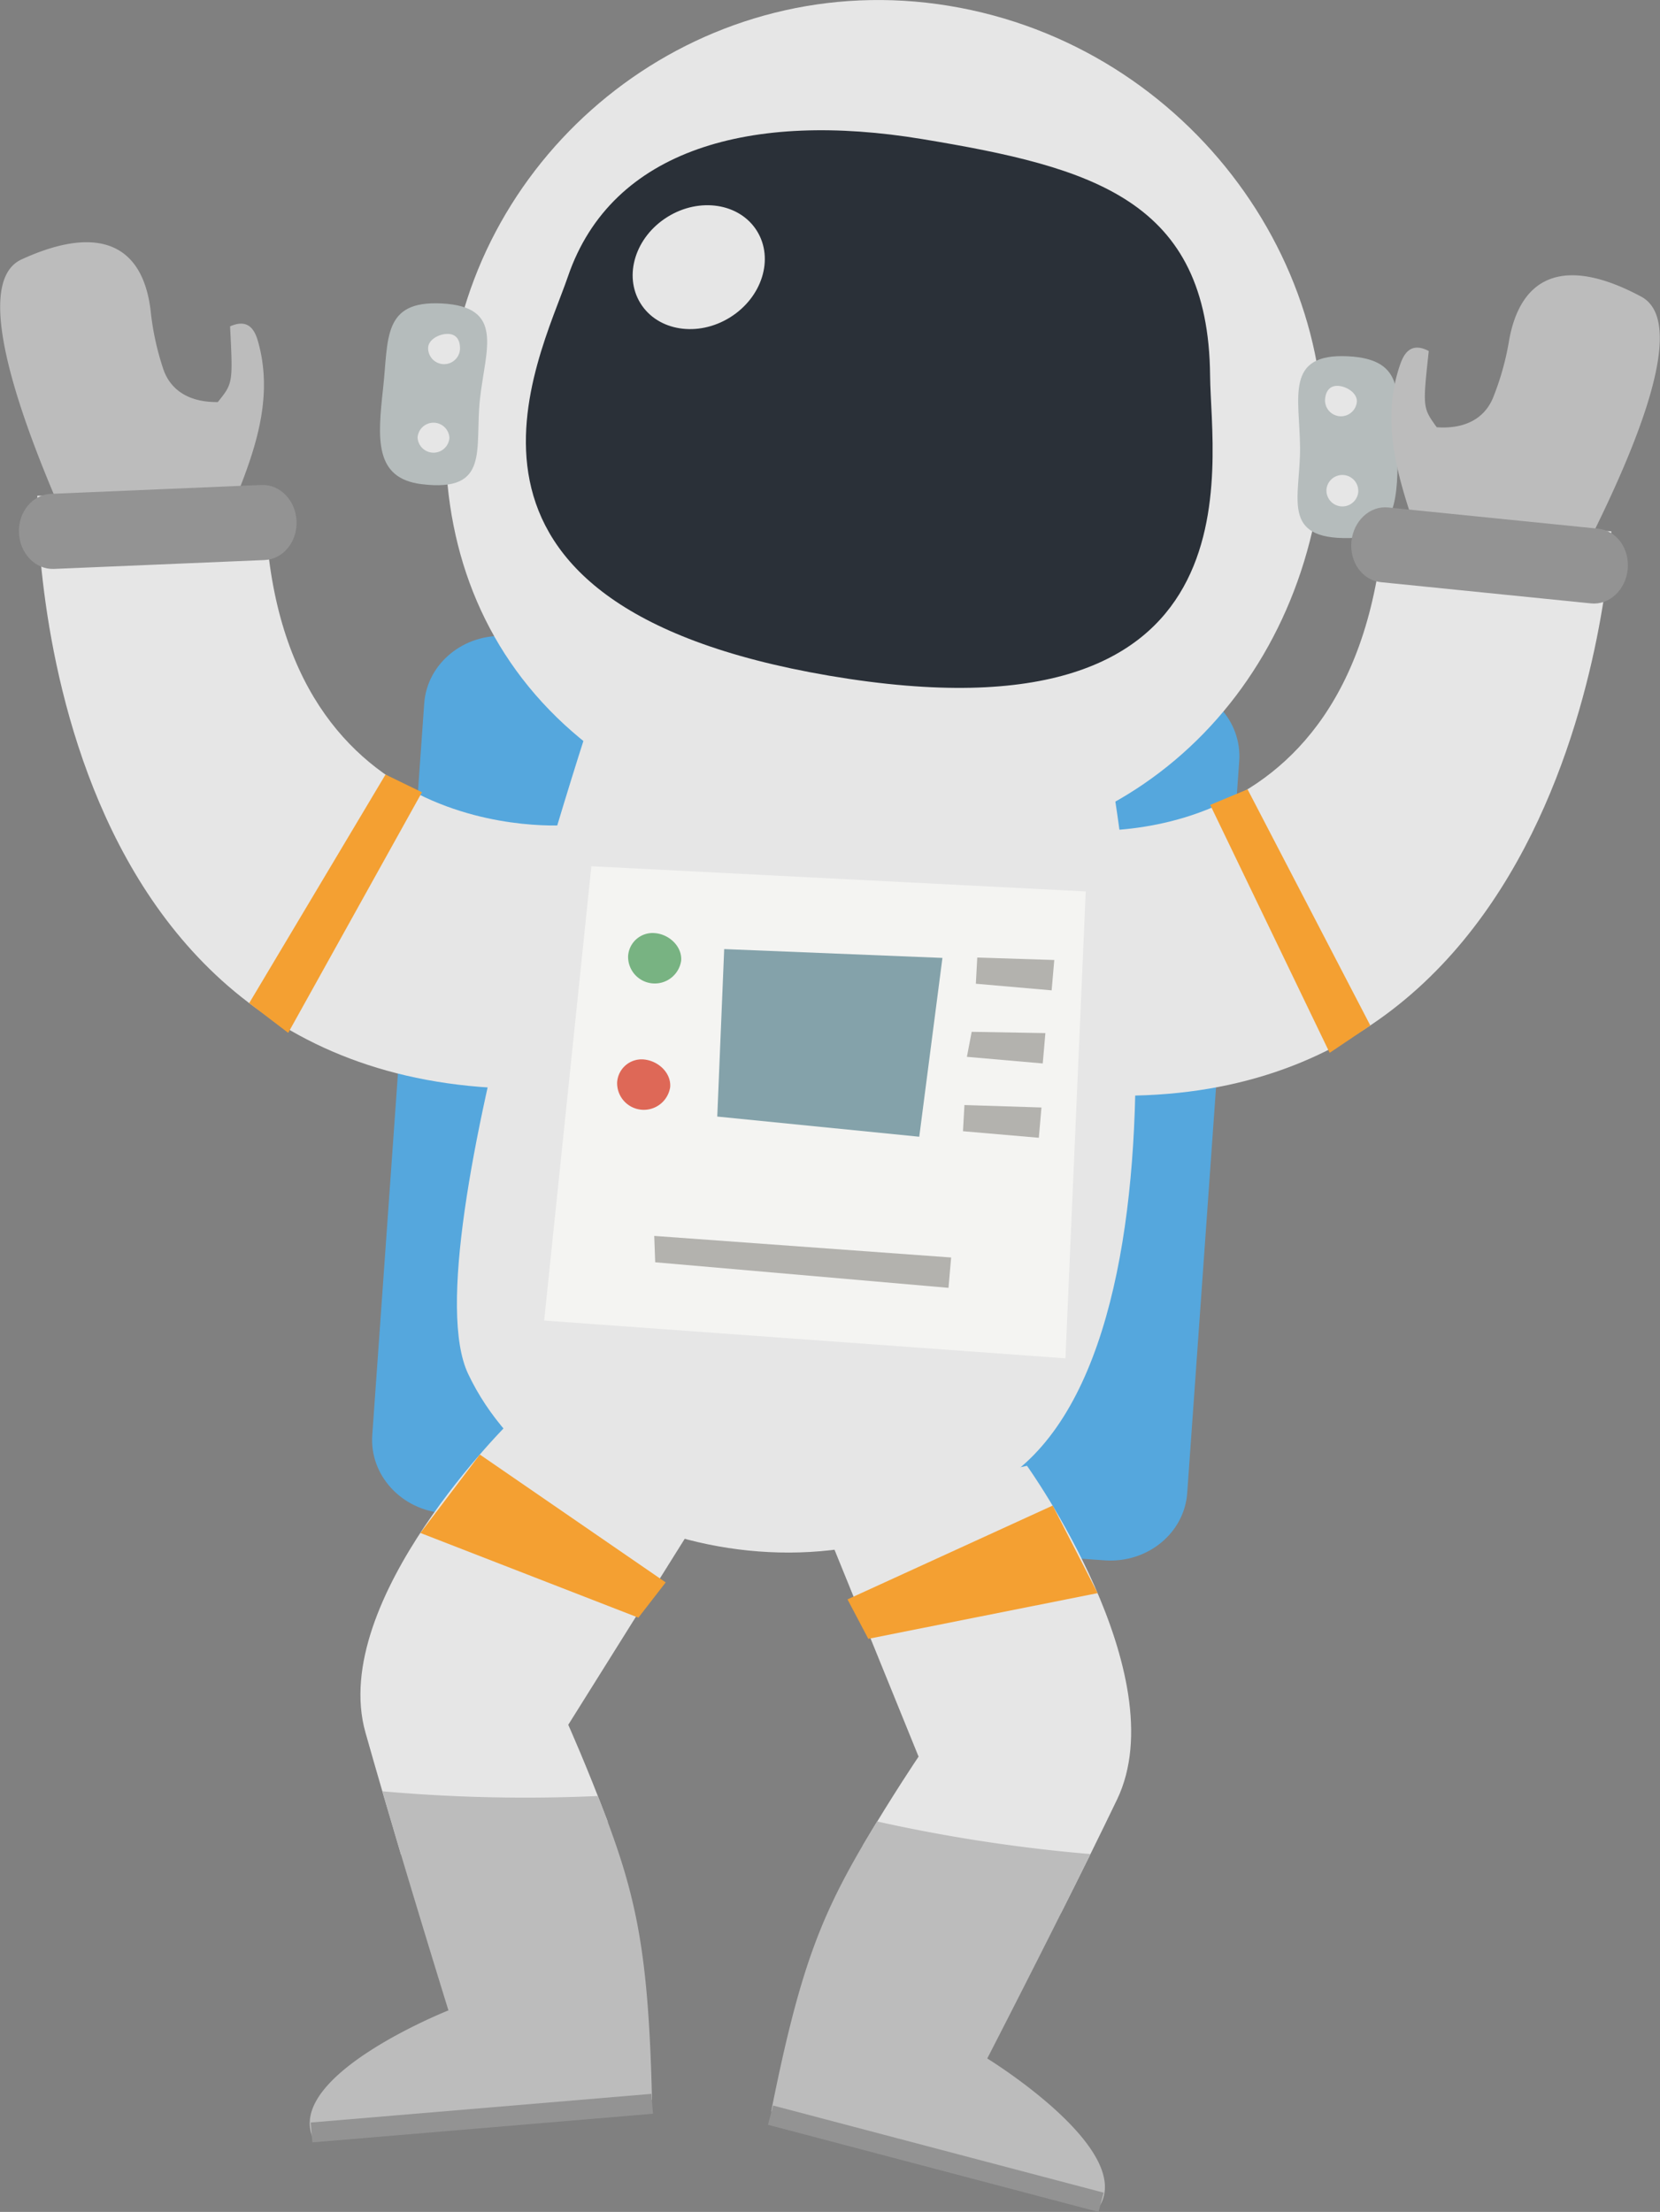 <svg xmlns="http://www.w3.org/2000/svg" viewBox="0 0 270.71 360.68"><rect x="0" y="0" width="270.71" height="360.68" fill="#808080" stroke="none"/><defs><style>.cls-1{fill:#55a7dd;}.cls-2{fill:#e6e6e6;}.cls-3,.cls-6{fill:#bcbcbc;}.cls-3{fill-rule:evenodd;}.cls-4{fill:#939393;}.cls-5{fill:#f4a032;}.cls-7{fill:#2a3038;}.cls-8{fill:#b5bcbc;}.cls-9{fill:#f4f4f2;}.cls-10{fill:#78b382;}.cls-11{fill:#de6857;}.cls-12{fill:#84a2aa;}.cls-13{fill:#b3b2ae;}</style></defs><title>Asset 33</title><g id="Layer_2" data-name="Layer 2"><g id="Livello_1" data-name="Livello 1"><path class="cls-1" d="M193.61,243.44c-.46,6.54-6.46,11.45-13.39,11L72.41,246.74c-6.93-.49-12.17-6.2-11.7-12.74l8.47-119.28c.46-6.54,6.46-11.45,13.39-11l107.82,7.65c6.93.49,12.17,6.2,11.7,12.74Z"/><path class="cls-2" d="M99.74,106.75C98.9,109.33,66.63,203.41,76.33,224c13,27.64,61,41.69,90.89,14.57S182.74,115.16,173.62,98,110.21,74.77,99.74,106.75Z"/><path class="cls-3" d="M37.52,53.22c.47,9.27.47,9.27-2,12.34-4.53.06-7.65-1.82-8.87-5.31a44.55,44.55,0,0,1-2.09-9.63c-1.33-11-8.73-14-21.13-8.28-8.31,4,.51,27,6.17,40.2,2.72,0,5.11.49,6.81-.19,9.71,2,14.54.39,22.45-2.16,3.29-8.26,5.62-16.28,3.16-24.71C41.52,53.83,40.5,51.88,37.52,53.22Z"/><path class="cls-2" d="M92.74,134.53S43.8,139,43.18,80.7l-37.09.14S4.47,182.07,91.85,177.38Z"/><path class="cls-4" d="M3.09,86.88c.14,3.38,2.69,6,5.7,5.89l34.39-1.45c3-.13,5.32-3,5.18-6.35h0c-.14-3.38-2.69-6-5.7-5.89L8.27,80.53c-3,.13-5.32,3-5.18,6.35Z"/><polygon class="cls-5" points="68.81 129.19 62.87 126.3 40.64 163.57 47 168.42 68.81 129.19"/><path class="cls-2" d="M65.4,302.42c11.23-1.85,22.46-3.7,33.73-5.31-3.42-9.09-6.46-15.86-6.46-15.86l23-36.73-32.19-13s-30,29.33-23.88,51C61.32,288.61,63.39,295.68,65.4,302.42Z"/><path class="cls-6" d="M62.35,292.09c4.9,16.8,10.78,35.73,10.78,35.73s-26,10.3-22.25,20.46l55.45-5.86c-.6-25.15-2.68-33.88-8.84-49.56A261.87,261.87,0,0,1,62.35,292.09Z"/><polygon class="cls-5" points="78.25 237.18 108.56 258.03 104.11 263.78 68.56 249.97 78.25 237.18"/><rect class="cls-4" x="50.73" y="343.75" width="55.75" height="3.25" transform="translate(-28.71 7.82) rotate(-4.81)"/><path class="cls-2" d="M173,312c-10.74-3.76-21.49-7.52-32.3-11.06,4.94-8.36,9.1-14.5,9.1-14.5l-16.32-40.16,34-7.26s24.44,34.07,14.69,54.41C179.45,299.08,176.19,305.69,173,312Z"/><path class="cls-6" d="M177.83,302.33C170.1,318,161,335.66,161,335.66s23.86,14.64,18.37,24l-53.61-15.36c4.93-24.67,8.49-32.9,17.27-47.29A261.87,261.87,0,0,0,177.83,302.33Z"/><polygon class="cls-5" points="171.67 245.5 138.21 260.8 141.6 267.23 179 259.78 171.67 245.5"/><rect class="cls-4" x="150.98" y="324.13" width="3.25" height="55.75" transform="translate(-226.67 409.83) rotate(-75.23)"/><path class="cls-2" d="M73.75,58.83c6-36.79,41.57-64.36,81-57.88S221,44.76,215,81.55s-37.26,62.62-76.82,56.64C86.17,130.33,67.71,95.62,73.75,58.83Z"/><path class="cls-7" d="M92.62,45.08c7.14-20.87,30-27,57.78-22.4s46.69,9.9,46.94,38.6c.12,14.57,9,61-62.13,48.9C66.51,98.46,87.9,58.87,92.62,45.08Z"/><path class="cls-8" d="M227.91,72.86c.06,8.19,0,14.73-7.84,14.88-11.32.22-8-6.58-8.06-14.76s-2.56-15.41,7.84-14.88C229.5,58.59,227.85,64.68,227.91,72.86Z"/><path class="cls-2" d="M221.27,65.54a2.6,2.6,0,0,1-5.18-.45c.12-1.35.8-2.28,2.23-2.16S221.39,64.2,221.27,65.54Z"/><path class="cls-2" d="M221.5,80.24a2.6,2.6,0,0,1-5.18-.45,2.6,2.6,0,0,1,5.18.45Z"/><path class="cls-8" d="M62.47,63.35C61.58,71.49,61,78,68.76,78.95c11.24,1.37,8.62-5.73,9.51-13.87S82.38,50,72,49.48C62.35,49,63.37,55.21,62.47,63.35Z"/><path class="cls-2" d="M69.82,56.74a2.6,2.6,0,0,0,5.2.08c0-1.35-.57-2.35-2-2.37S69.84,55.39,69.82,56.74Z"/><path class="cls-2" d="M68.1,71.33a2.6,2.6,0,0,0,5.19.08,2.6,2.6,0,0,0-5.19-.08Z"/><ellipse class="cls-2" cx="113.95" cy="43.57" rx="11.18" ry="9.65" transform="translate(-5.82 66.77) rotate(-31.89)"/><path class="cls-3" d="M233,57.24c-1,9.23-1,9.23,1.3,12.43,4.52.32,7.75-1.37,9.17-4.78a44.55,44.55,0,0,0,2.65-9.49c2-10.89,9.53-13.49,21.58-7,8.06,4.45-2.09,26.88-8.51,39.77-2.71-.2-5.13.19-6.79-.59-9.81,1.39-14.54-.46-22.29-3.47-2.8-8.44-4.66-16.58-1.71-24.85C229,57.61,230.14,55.73,233,57.24Z"/><path class="cls-2" d="M173.15,135.18s48.6,7.29,52.62-50.85l37,2.31S258.49,187.8,171.54,178Z"/><path class="cls-4" d="M265.44,92.85c-.34,3.36-3,5.85-6,5.54l-34.25-3.46c-3-.3-5.14-3.27-4.8-6.64h0c.34-3.36,3-5.85,6-5.54l34.25,3.46c3,.3,5.14,3.27,4.8,6.64Z"/><polygon class="cls-5" points="197.36 131.25 203.45 128.71 223.47 167.22 216.84 171.68 197.36 131.25"/><polygon class="cls-9" points="88.74 215.33 96.44 141.25 177.06 145.36 173.75 221.49 88.74 215.33"/><path class="cls-10" d="M111.08,156.67a4.35,4.35,0,0,1-8.65-.75,4,4,0,0,1,4.39-3.76C109.21,152.36,111.28,154.42,111.08,156.67Z"/><path class="cls-11" d="M109.29,177.27a4.35,4.35,0,0,1-8.65-.75,4,4,0,0,1,4.39-3.76C107.41,173,109.48,175,109.29,177.27Z"/><polygon class="cls-12" points="118.1 154.76 153.69 156.2 149.91 185.36 116.97 182.07 118.1 154.76"/><polygon class="cls-13" points="159.37 156.14 171.93 156.54 171.5 161.49 159.14 160.41 159.37 156.14"/><polygon class="cls-13" points="157.28 180.19 169.84 180.59 169.41 185.53 157.04 184.46 157.28 180.19"/><polygon class="cls-13" points="106.69 201.53 155.11 205.05 154.68 210 106.85 205.83 106.69 201.53"/><polygon class="cls-13" points="158.46 168.25 170.48 168.46 170.05 173.41 157.68 172.33 158.46 168.25"/></g></g></svg>